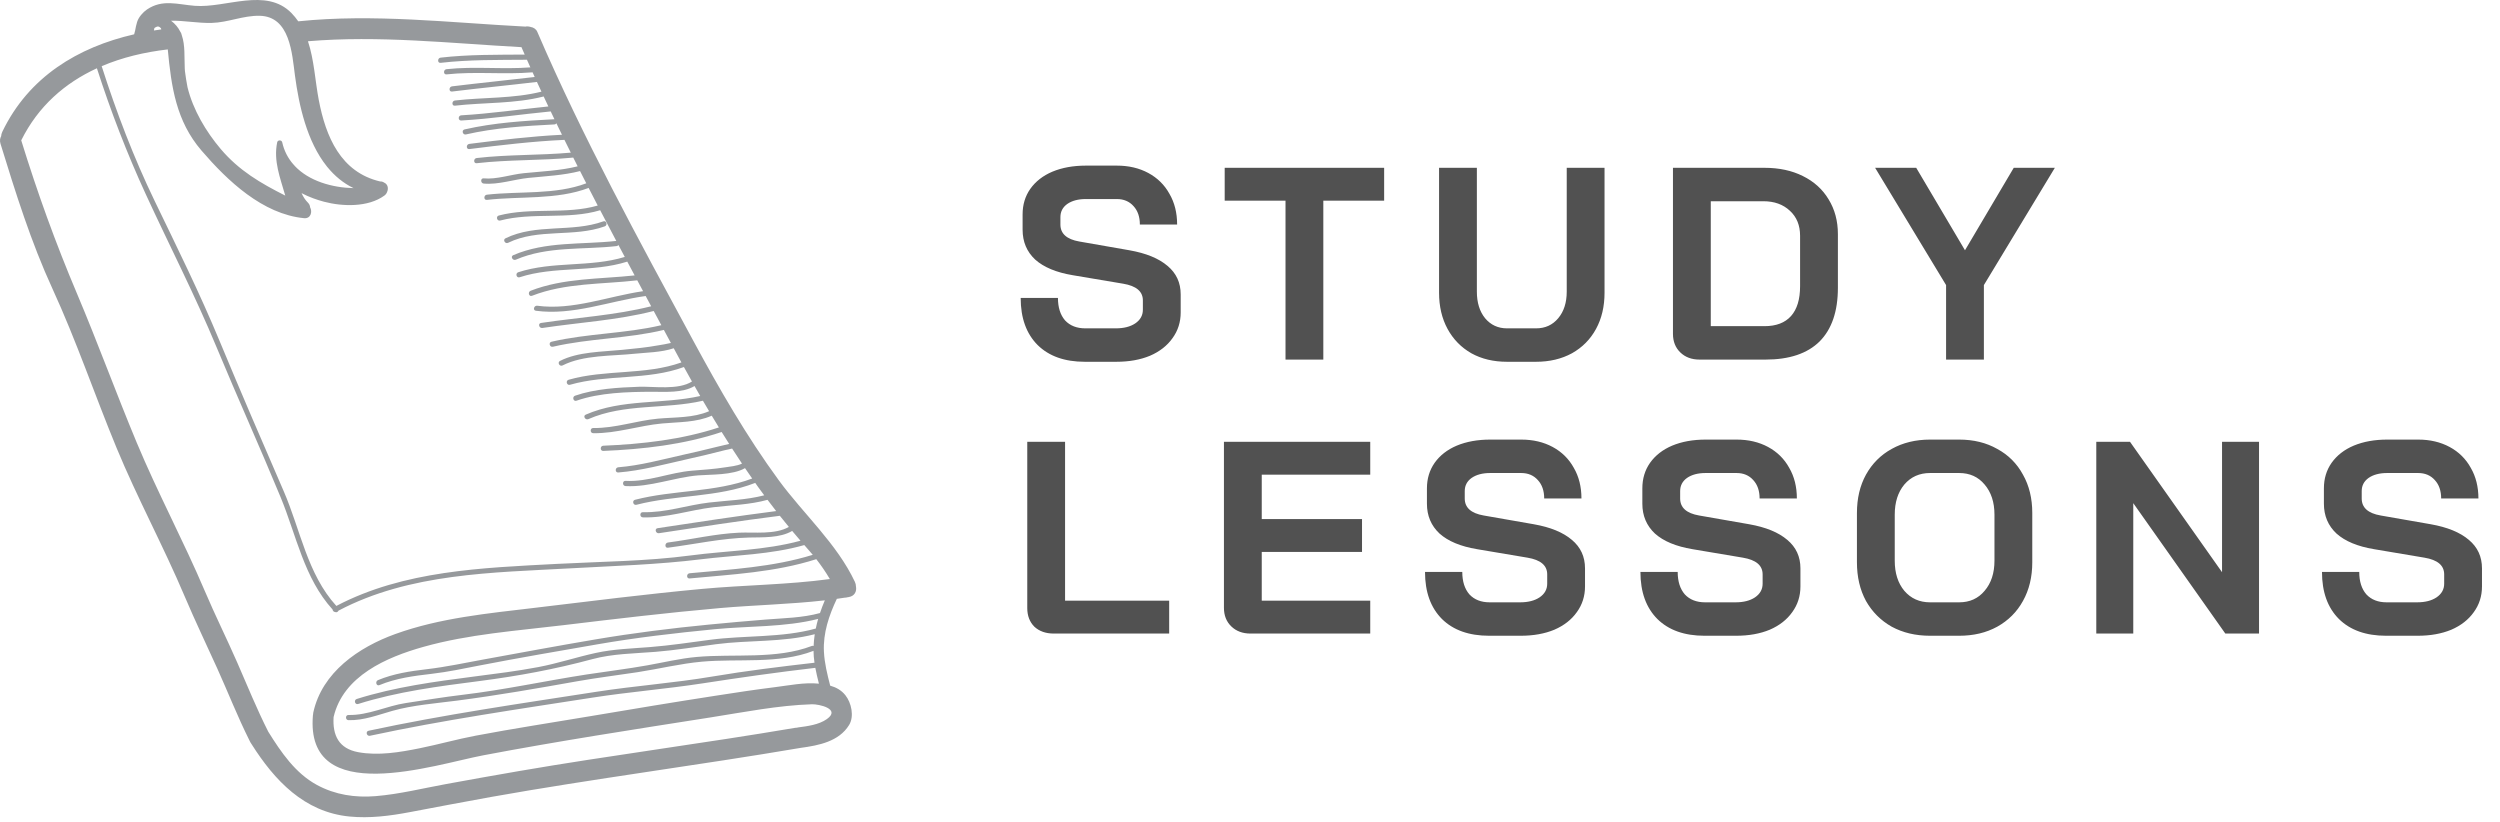 <svg width="146" height="48" viewBox="0 0 146 48" fill="none" xmlns="http://www.w3.org/2000/svg">
<path d="M49.332 34.904C49.383 34.905 49.435 34.896 49.486 34.882C49.511 34.878 49.537 34.875 49.562 34.87C49.923 34.81 50.041 34.523 49.988 34.247C49.987 34.161 49.968 34.07 49.925 33.979C48.879 31.757 46.919 30.009 45.484 28.052C43.599 25.48 42.004 22.705 40.489 19.902C37.291 13.985 34.037 8.047 31.38 1.863C31.307 1.693 31.158 1.602 30.992 1.575C30.888 1.542 30.78 1.533 30.679 1.553C26.273 1.324 21.825 0.789 17.418 1.245C17.302 1.079 17.174 0.918 17.026 0.767C15.541 -0.755 13.19 0.483 11.377 0.34C10.377 0.261 9.491 -0.062 8.584 0.554C8.347 0.714 8.095 1.002 8.008 1.28C7.956 1.446 7.922 1.61 7.892 1.781C7.882 1.836 7.856 1.923 7.834 2.004C4.56 2.754 1.673 4.486 0.132 7.702C0.091 7.787 0.072 7.871 0.068 7.951C-0 8.071 -0.024 8.22 0.029 8.394C0.913 11.265 1.81 14.135 3.067 16.869C4.459 19.896 5.534 23.074 6.806 26.153C8.026 29.102 9.547 31.901 10.79 34.839C11.392 36.261 12.06 37.647 12.695 39.053C13.321 40.441 13.877 41.859 14.558 43.222C14.573 43.263 14.594 43.305 14.62 43.347C14.642 43.391 14.667 43.43 14.695 43.464C16.037 45.58 17.769 47.427 20.409 47.685C21.593 47.8 22.762 47.65 23.925 47.43C25.509 47.132 27.091 46.826 28.677 46.543C34.69 45.471 40.747 44.699 46.765 43.675C46.765 43.675 46.765 43.675 46.766 43.675C47.816 43.531 48.993 43.307 49.587 42.341C49.898 41.834 49.722 41.044 49.372 40.603C49.134 40.303 48.824 40.139 48.483 40.042C48.315 39.386 48.151 38.736 48.117 38.053C48.063 36.975 48.414 35.935 48.871 34.972C49.025 34.951 49.178 34.929 49.332 34.904ZM10.802 4.166C10.798 4.112 10.792 4.058 10.79 4.005C10.759 3.326 10.818 2.65 10.62 2.07C10.604 1.982 10.569 1.9 10.518 1.831C10.402 1.603 10.234 1.394 9.989 1.21C10.783 1.198 11.541 1.357 12.354 1.339C13.311 1.317 14.205 0.899 15.172 0.922C16.934 0.965 17.054 3.116 17.226 4.415C17.459 6.164 17.927 8.266 19.085 9.714C19.089 9.719 19.093 9.725 19.097 9.731C19.107 9.745 19.117 9.755 19.128 9.767C19.542 10.271 20.041 10.693 20.647 10.987C19.394 10.96 18.044 10.575 17.21 9.688C17.189 9.653 17.163 9.624 17.133 9.601C16.825 9.248 16.594 8.821 16.481 8.309C16.449 8.164 16.219 8.162 16.188 8.309C15.962 9.404 16.366 10.39 16.659 11.423C15.221 10.698 13.957 9.962 12.888 8.699C12.03 7.685 11.273 6.419 10.95 5.091C10.89 4.786 10.842 4.477 10.802 4.166ZM9.016 1.639C9.058 1.606 9.108 1.577 9.17 1.555C9.252 1.525 9.33 1.576 9.401 1.652C9.408 1.673 9.414 1.695 9.419 1.718C9.276 1.737 9.132 1.757 8.989 1.78C8.996 1.729 9.006 1.682 9.016 1.639ZM9.798 2.886C10.005 5.079 10.287 7.07 11.767 8.792C13.284 10.558 15.339 12.507 17.758 12.742C18.144 12.78 18.259 12.373 18.109 12.103C18.104 12.012 18.067 11.919 17.983 11.835C17.822 11.676 17.704 11.485 17.611 11.279C18.049 11.511 18.527 11.676 18.919 11.78C20.004 12.068 21.495 12.112 22.442 11.426C22.525 11.366 22.577 11.292 22.605 11.213C22.605 11.212 22.606 11.211 22.606 11.21C22.607 11.209 22.607 11.207 22.608 11.206C22.696 11.007 22.655 10.757 22.428 10.661C22.363 10.616 22.287 10.592 22.205 10.599C19.899 10.057 19.028 7.997 18.615 5.833C18.403 4.719 18.347 3.497 17.985 2.409C22.131 2.058 26.31 2.53 30.453 2.754C30.515 2.899 30.579 3.043 30.642 3.187C29.003 3.2 27.363 3.178 25.732 3.366C25.54 3.389 25.537 3.692 25.732 3.67C27.407 3.476 29.091 3.505 30.774 3.489C30.84 3.638 30.907 3.787 30.973 3.935C29.345 4.062 27.703 3.862 26.077 4.04C25.884 4.061 25.882 4.365 26.077 4.344C27.747 4.161 29.432 4.364 31.103 4.224C31.144 4.315 31.185 4.406 31.226 4.496C29.618 4.687 28.006 4.844 26.398 5.043C26.207 5.066 26.204 5.37 26.398 5.346C28.049 5.142 29.705 4.982 31.356 4.785C31.443 4.975 31.532 5.164 31.62 5.353C29.973 5.765 28.248 5.676 26.567 5.869C26.375 5.891 26.373 6.194 26.567 6.172C28.292 5.975 30.061 6.068 31.75 5.634C31.841 5.829 31.932 6.023 32.024 6.217C30.328 6.387 28.64 6.636 26.937 6.735C26.742 6.746 26.741 7.049 26.937 7.038C28.686 6.937 30.419 6.677 32.162 6.507C32.234 6.659 32.306 6.812 32.379 6.964C32.378 6.964 32.377 6.963 32.376 6.963C30.613 7.054 28.856 7.164 27.13 7.558C26.939 7.602 27.02 7.894 27.211 7.851C28.911 7.463 30.64 7.356 32.376 7.267C32.431 7.264 32.469 7.237 32.493 7.2C32.601 7.424 32.71 7.647 32.819 7.87C31.008 7.96 29.207 8.177 27.408 8.403C27.216 8.427 27.214 8.731 27.408 8.706C29.255 8.474 31.103 8.253 32.964 8.168C33.087 8.417 33.21 8.665 33.334 8.914C31.505 9.077 29.663 9.018 27.837 9.229C27.645 9.251 27.643 9.555 27.837 9.532C29.711 9.316 31.602 9.383 33.478 9.203C33.563 9.374 33.649 9.544 33.735 9.714C32.705 9.969 31.634 10.008 30.58 10.115C29.836 10.19 28.989 10.49 28.247 10.416C28.053 10.396 28.055 10.7 28.247 10.72C29.074 10.802 30.038 10.473 30.857 10.39C31.869 10.288 32.888 10.243 33.875 9.991C33.995 10.229 34.117 10.467 34.238 10.705C32.431 11.39 30.316 11.154 28.433 11.37C28.241 11.392 28.238 11.696 28.433 11.674C30.368 11.451 32.521 11.682 34.376 10.975C34.553 11.318 34.73 11.662 34.907 12.004C33.045 12.541 31.011 12.092 29.131 12.586C28.942 12.636 29.022 12.929 29.212 12.879C31.113 12.38 33.168 12.844 35.05 12.278C35.361 12.877 35.675 13.474 35.991 14.07C33.978 14.296 31.871 14.082 29.971 14.903C29.792 14.981 29.946 15.242 30.124 15.166C31.971 14.367 34.051 14.594 36.007 14.372C36.057 14.366 36.093 14.342 36.117 14.309C36.24 14.541 36.364 14.773 36.487 15.005C34.461 15.624 32.286 15.241 30.265 15.899C30.08 15.959 30.159 16.252 30.346 16.192C32.387 15.527 34.587 15.927 36.633 15.279C36.776 15.547 36.919 15.815 37.063 16.084C35.032 16.304 32.916 16.229 30.988 16.981C30.808 17.052 30.886 17.345 31.068 17.274C33.021 16.512 35.164 16.609 37.216 16.371C37.33 16.582 37.443 16.794 37.556 17.005C35.525 17.299 33.443 18.136 31.374 17.855C31.183 17.83 31.1 18.122 31.293 18.148C33.452 18.441 35.592 17.58 37.707 17.287C37.815 17.487 37.922 17.687 38.029 17.886C35.919 18.416 33.74 18.538 31.594 18.861C31.401 18.89 31.483 19.183 31.674 19.154C33.844 18.827 36.045 18.706 38.177 18.162C38.325 18.438 38.474 18.715 38.622 18.991C36.513 19.489 34.321 19.465 32.209 19.957C32.018 20.001 32.099 20.294 32.289 20.25C34.424 19.752 36.64 19.783 38.77 19.267C38.907 19.521 39.043 19.775 39.179 20.029C38.933 20.092 38.676 20.126 38.472 20.163C37.762 20.295 37.039 20.36 36.321 20.432C35.16 20.548 33.756 20.538 32.703 21.079C32.529 21.168 32.683 21.43 32.856 21.341C34.064 20.721 35.748 20.8 37.087 20.656C37.681 20.592 38.629 20.584 39.346 20.338C39.494 20.615 39.643 20.891 39.794 21.166C37.682 21.919 35.356 21.563 33.205 22.178C33.018 22.232 33.098 22.525 33.286 22.471C35.459 21.849 37.81 22.219 39.941 21.434C40.096 21.717 40.252 21.999 40.41 22.28C39.613 22.794 38.174 22.558 37.324 22.587C36.105 22.629 34.741 22.706 33.583 23.109C33.4 23.173 33.479 23.466 33.664 23.402C35.023 22.929 36.651 22.883 38.088 22.88C38.819 22.878 39.872 22.964 40.56 22.544C40.67 22.739 40.781 22.933 40.893 23.127C38.676 23.621 36.329 23.286 34.206 24.215C34.027 24.293 34.181 24.554 34.359 24.477C36.471 23.553 38.842 23.913 41.051 23.403C41.169 23.607 41.29 23.81 41.411 24.013C40.491 24.416 39.411 24.359 38.427 24.449C37.152 24.567 35.933 25.014 34.644 24.996C34.448 24.993 34.448 25.297 34.644 25.299C36.01 25.319 37.316 24.855 38.669 24.731C39.641 24.641 40.665 24.677 41.566 24.276C41.703 24.506 41.843 24.734 41.983 24.962C39.819 25.676 37.494 25.936 35.23 26.03C35.035 26.039 35.035 26.342 35.23 26.334C37.547 26.238 39.935 25.97 42.145 25.228C42.289 25.461 42.436 25.694 42.584 25.925C42.34 25.987 41.984 26.066 41.864 26.096C41.207 26.263 40.545 26.414 39.884 26.562C38.649 26.839 37.371 27.189 36.106 27.289C35.912 27.305 35.91 27.608 36.106 27.593C37.461 27.486 38.825 27.11 40.147 26.814C40.874 26.651 41.6 26.481 42.321 26.293C42.424 26.266 42.597 26.241 42.755 26.195C42.945 26.49 43.138 26.783 43.333 27.074C43.035 27.218 42.623 27.248 42.344 27.293C41.709 27.394 41.064 27.435 40.424 27.487C39.117 27.592 37.848 28.155 36.531 28.083C36.336 28.072 36.337 28.376 36.531 28.387C37.958 28.464 39.367 27.876 40.788 27.761C41.477 27.705 42.794 27.759 43.509 27.339C43.647 27.543 43.787 27.744 43.928 27.945C41.745 28.765 39.331 28.607 37.086 29.187C36.896 29.236 36.977 29.529 37.166 29.48C39.444 28.891 41.897 29.062 44.106 28.201C44.156 28.272 44.204 28.344 44.255 28.415C44.378 28.587 44.505 28.756 44.63 28.926C43.584 29.2 42.478 29.223 41.407 29.349C40.108 29.503 38.866 29.948 37.544 29.911C37.348 29.906 37.348 30.209 37.544 30.215C38.944 30.254 40.278 29.786 41.657 29.623C42.714 29.498 43.796 29.476 44.824 29.189C44.989 29.41 45.158 29.629 45.328 29.847C43.014 30.145 40.708 30.493 38.403 30.846C38.209 30.876 38.292 31.168 38.483 31.139C40.833 30.779 43.184 30.422 45.542 30.122C45.716 30.341 45.892 30.557 46.069 30.772C45.271 31.233 44.023 31.07 43.166 31.108C41.777 31.17 40.382 31.505 39.005 31.683C38.814 31.708 38.811 32.012 39.005 31.987C40.581 31.782 42.157 31.431 43.748 31.392C44.538 31.373 45.543 31.43 46.263 31.007C46.423 31.199 46.586 31.389 46.749 31.578C44.665 32.148 42.462 32.155 40.329 32.438C37.743 32.781 35.112 32.794 32.51 32.932C28.156 33.163 23.583 33.316 19.643 35.386C17.947 33.526 17.546 30.941 16.572 28.694C15.307 25.776 14.047 22.861 12.827 19.922C11.671 17.134 10.346 14.454 9.034 11.739C7.808 9.201 6.797 6.55 5.938 3.865C7.134 3.354 8.444 3.042 9.798 2.886ZM47.887 35.802C46.857 36.086 45.764 36.097 44.704 36.183C43.609 36.271 42.515 36.367 41.422 36.474C39.204 36.689 36.992 36.966 34.794 37.338C32.614 37.707 30.435 38.112 28.26 38.509C27.144 38.713 26.051 38.95 24.922 39.082C23.946 39.196 22.988 39.34 22.074 39.719C21.896 39.793 21.974 40.087 22.155 40.012C23.137 39.604 24.164 39.474 25.214 39.351C26.159 39.241 27.08 39.045 28.013 38.863C30.292 38.42 32.588 38.029 34.875 37.631C37.152 37.234 39.451 36.969 41.752 36.745C43.713 36.555 45.858 36.635 47.779 36.144C47.726 36.33 47.681 36.517 47.642 36.707C45.664 37.256 43.511 37.096 41.485 37.362C40.312 37.516 39.145 37.695 37.965 37.789C36.909 37.874 35.847 37.903 34.809 38.128C33.675 38.374 32.579 38.742 31.435 38.958C30.198 39.192 28.946 39.347 27.698 39.508C25.383 39.807 23.067 40.117 20.834 40.82C20.647 40.879 20.727 41.172 20.914 41.113C23.224 40.386 25.621 40.08 28.015 39.771C30.25 39.482 32.409 39.084 34.585 38.496C35.782 38.173 37.048 38.167 38.278 38.068C39.461 37.973 40.635 37.777 41.811 37.623C43.717 37.372 45.711 37.522 47.581 37.038C47.547 37.264 47.525 37.493 47.515 37.726C47.486 37.712 47.452 37.708 47.411 37.723C45.337 38.52 42.867 38.17 40.685 38.366C39.708 38.453 38.759 38.686 37.795 38.857C36.629 39.065 35.451 39.206 34.28 39.386C31.854 39.76 29.46 40.286 27.02 40.576C25.914 40.707 24.817 40.89 23.715 41.055C22.586 41.223 21.505 41.783 20.353 41.755C20.158 41.75 20.158 42.053 20.353 42.058C21.246 42.08 22.069 41.753 22.916 41.514C24.114 41.176 25.451 41.077 26.684 40.917C29.046 40.61 31.378 40.202 33.723 39.784C34.89 39.576 36.068 39.435 37.239 39.255C38.498 39.061 39.728 38.755 41 38.641C43.123 38.451 45.466 38.794 47.491 38.016C47.498 38.013 47.503 38.008 47.509 38.005C47.512 38.239 47.532 38.472 47.566 38.703C45.566 38.934 43.583 39.174 41.597 39.51C39.358 39.889 37.089 40.049 34.843 40.398C30.397 41.088 25.925 41.73 21.524 42.676C21.333 42.717 21.414 43.01 21.605 42.969C25.9 42.046 30.263 41.418 34.602 40.741C36.741 40.407 38.898 40.238 41.035 39.908C43.229 39.569 45.41 39.259 47.615 39.002C47.673 39.312 47.747 39.62 47.825 39.926L47.817 39.925C46.972 39.84 46.08 40.029 45.244 40.132C44.109 40.272 42.979 40.447 41.849 40.621C39.375 41.003 36.905 41.414 34.437 41.831C32.221 42.205 29.994 42.543 27.786 42.962C26.687 43.17 25.607 43.476 24.51 43.698C23.355 43.931 22.098 44.145 20.924 43.928C19.787 43.718 19.416 42.948 19.482 41.877C20.041 39.473 22.581 38.379 24.737 37.774C27.39 37.03 30.196 36.837 32.92 36.508C35.949 36.143 38.977 35.782 42.016 35.514C44.061 35.334 46.128 35.293 48.17 35.06C48.065 35.305 47.971 35.552 47.887 35.802ZM41.001 34.392C37.742 34.694 34.494 35.106 31.244 35.495C28.505 35.823 25.703 36.083 23.091 37.025C20.95 37.798 18.803 39.259 18.295 41.619C18.287 41.658 18.284 41.696 18.282 41.733C18.28 41.749 18.275 41.763 18.274 41.78C17.819 47.205 25.368 44.652 28.22 44.111C32.624 43.276 37.069 42.593 41.497 41.897C43.447 41.59 45.436 41.193 47.415 41.129C47.822 41.116 49.125 41.401 48.288 41.995C47.822 42.326 47.156 42.409 46.604 42.482C46.581 42.485 46.562 42.492 46.541 42.497C46.508 42.498 46.476 42.498 46.442 42.504C41.081 43.416 35.686 44.106 30.324 45.028C28.897 45.273 27.471 45.529 26.046 45.79C24.684 46.039 23.325 46.379 21.943 46.494C20.744 46.594 19.575 46.419 18.511 45.842C17.24 45.153 16.413 43.926 15.668 42.734C15.001 41.419 14.45 40.052 13.859 38.702C13.245 37.298 12.561 35.929 11.962 34.518C10.714 31.581 9.205 28.776 7.977 25.83C6.775 22.947 5.708 20.009 4.49 17.132C3.245 14.193 2.182 11.246 1.24 8.197C2.233 6.196 3.797 4.843 5.659 3.987C6.464 6.49 7.411 8.948 8.51 11.336C9.89 14.334 11.391 17.247 12.658 20.301C13.872 23.225 15.18 26.114 16.388 29.038C17.308 31.264 17.757 33.765 19.422 35.594C19.428 35.668 19.489 35.738 19.569 35.742C19.648 35.783 19.737 35.735 19.77 35.661C23.924 33.469 28.787 33.442 33.367 33.188C35.895 33.047 38.412 32.974 40.927 32.664C42.944 32.416 45.007 32.392 46.971 31.832C47.072 31.947 47.17 32.064 47.273 32.178C47.337 32.25 47.401 32.325 47.465 32.401C45.14 33.123 42.682 33.249 40.273 33.478C40.08 33.496 40.078 33.8 40.273 33.782C42.75 33.546 45.284 33.42 47.669 32.656C47.669 32.656 47.67 32.655 47.671 32.655C47.956 33.019 48.225 33.413 48.463 33.816C45.998 34.151 43.474 34.163 41.001 34.392Z" fill="#2F353A" fill-opacity="0.5"/>
<path d="M29.674 14.179C31.432 13.321 33.498 13.876 35.317 13.22C35.5 13.154 35.421 12.861 35.236 12.927C33.39 13.593 31.313 13.042 29.521 13.917C29.345 14.003 29.499 14.265 29.674 14.179Z" fill="#2F353A" fill-opacity="0.5"/>
<path d="M63.352 21.128C62.179 21.128 61.261 20.803 60.6 20.152C59.939 19.491 59.608 18.573 59.608 17.4H61.784C61.784 17.955 61.923 18.392 62.2 18.712C62.488 19.021 62.883 19.176 63.384 19.176H65.16C65.629 19.176 66.008 19.08 66.296 18.888C66.595 18.685 66.744 18.419 66.744 18.088V17.544C66.744 17.021 66.36 16.696 65.592 16.568L62.648 16.072C61.688 15.912 60.957 15.608 60.456 15.16C59.965 14.701 59.72 14.12 59.72 13.416V12.52C59.72 11.955 59.869 11.459 60.168 11.032C60.477 10.595 60.909 10.259 61.464 10.024C62.029 9.789 62.68 9.672 63.416 9.672H65.224C65.917 9.672 66.531 9.816 67.064 10.104C67.597 10.392 68.008 10.797 68.296 11.32C68.595 11.832 68.744 12.429 68.744 13.112H66.568C66.568 12.664 66.445 12.307 66.2 12.04C65.955 11.763 65.629 11.624 65.224 11.624H63.416C62.968 11.624 62.605 11.72 62.328 11.912C62.061 12.104 61.928 12.36 61.928 12.68V13.112C61.928 13.645 62.296 13.976 63.032 14.104L65.96 14.616C66.931 14.787 67.672 15.091 68.184 15.528C68.696 15.955 68.952 16.509 68.952 17.192V18.248C68.952 18.813 68.792 19.315 68.472 19.752C68.163 20.189 67.725 20.531 67.16 20.776C66.595 21.011 65.939 21.128 65.192 21.128H63.352ZM75.074 11.72H71.522V9.8H80.834V11.72H77.282V21H75.074V11.72ZM88.009 21.128C87.22 21.128 86.526 20.963 85.929 20.632C85.332 20.291 84.868 19.816 84.537 19.208C84.207 18.6 84.041 17.896 84.041 17.096V9.8H86.249V17.032C86.249 17.672 86.409 18.189 86.729 18.584C87.06 18.979 87.487 19.176 88.009 19.176H89.705C90.239 19.176 90.671 18.979 91.001 18.584C91.332 18.189 91.497 17.672 91.497 17.032V9.8H93.705V17.096C93.705 17.896 93.54 18.6 93.209 19.208C92.879 19.816 92.409 20.291 91.801 20.632C91.193 20.963 90.495 21.128 89.705 21.128H88.009ZM99.253 21C98.794 21 98.421 20.861 98.133 20.584C97.845 20.307 97.701 19.944 97.701 19.496V9.8H103.045C103.898 9.8 104.645 9.96 105.285 10.28C105.935 10.6 106.437 11.053 106.789 11.64C107.151 12.227 107.333 12.904 107.333 13.672V16.808C107.333 18.184 106.975 19.229 106.261 19.944C105.546 20.648 104.495 21 103.109 21H99.253ZM103.045 19.048C103.727 19.048 104.245 18.851 104.597 18.456C104.949 18.061 105.125 17.48 105.125 16.712V13.768C105.125 13.16 104.927 12.675 104.533 12.312C104.138 11.939 103.621 11.752 102.981 11.752H99.909V19.048H103.045ZM113.651 16.648L109.507 9.8H111.907L114.755 14.616L117.603 9.8H120.003L115.859 16.648V21H113.651V16.648ZM61.544 37C61.075 37 60.696 36.867 60.408 36.6C60.131 36.323 59.992 35.96 59.992 35.512V25.8H62.2V35.08H68.28V37H61.544ZM73.03 37C72.572 37 72.198 36.861 71.91 36.584C71.622 36.307 71.478 35.944 71.478 35.496V25.8H80.022V27.72H73.686V30.312H79.542V32.232H73.686V35.08H80.022V37H73.03ZM86.965 37.128C85.792 37.128 84.874 36.803 84.213 36.152C83.552 35.491 83.221 34.573 83.221 33.4H85.397C85.397 33.955 85.536 34.392 85.813 34.712C86.101 35.021 86.496 35.176 86.997 35.176H88.773C89.243 35.176 89.621 35.08 89.909 34.888C90.208 34.685 90.357 34.419 90.357 34.088V33.544C90.357 33.021 89.973 32.696 89.205 32.568L86.261 32.072C85.301 31.912 84.57 31.608 84.069 31.16C83.579 30.701 83.333 30.12 83.333 29.416V28.52C83.333 27.955 83.483 27.459 83.781 27.032C84.091 26.595 84.522 26.259 85.077 26.024C85.642 25.789 86.293 25.672 87.029 25.672H88.837C89.531 25.672 90.144 25.816 90.677 26.104C91.21 26.392 91.621 26.797 91.909 27.32C92.208 27.832 92.357 28.429 92.357 29.112H90.181C90.181 28.664 90.058 28.307 89.813 28.04C89.568 27.763 89.243 27.624 88.837 27.624H87.029C86.581 27.624 86.219 27.72 85.941 27.912C85.674 28.104 85.541 28.36 85.541 28.68V29.112C85.541 29.645 85.909 29.976 86.645 30.104L89.573 30.616C90.544 30.787 91.285 31.091 91.797 31.528C92.309 31.955 92.565 32.509 92.565 33.192V34.248C92.565 34.813 92.405 35.315 92.085 35.752C91.776 36.189 91.338 36.531 90.773 36.776C90.208 37.011 89.552 37.128 88.805 37.128H86.965ZM99.545 37.128C98.372 37.128 97.454 36.803 96.793 36.152C96.132 35.491 95.801 34.573 95.801 33.4H97.977C97.977 33.955 98.116 34.392 98.393 34.712C98.681 35.021 99.076 35.176 99.577 35.176H101.353C101.822 35.176 102.201 35.08 102.489 34.888C102.788 34.685 102.937 34.419 102.937 34.088V33.544C102.937 33.021 102.553 32.696 101.785 32.568L98.841 32.072C97.881 31.912 97.15 31.608 96.649 31.16C96.159 30.701 95.913 30.12 95.913 29.416V28.52C95.913 27.955 96.062 27.459 96.361 27.032C96.671 26.595 97.103 26.259 97.657 26.024C98.222 25.789 98.873 25.672 99.609 25.672H101.417C102.11 25.672 102.724 25.816 103.257 26.104C103.79 26.392 104.201 26.797 104.489 27.32C104.788 27.832 104.937 28.429 104.937 29.112H102.761C102.761 28.664 102.638 28.307 102.393 28.04C102.148 27.763 101.822 27.624 101.417 27.624H99.609C99.161 27.624 98.799 27.72 98.521 27.912C98.254 28.104 98.121 28.36 98.121 28.68V29.112C98.121 29.645 98.489 29.976 99.225 30.104L102.153 30.616C103.124 30.787 103.865 31.091 104.377 31.528C104.889 31.955 105.145 32.509 105.145 33.192V34.248C105.145 34.813 104.985 35.315 104.665 35.752C104.356 36.189 103.918 36.531 103.353 36.776C102.788 37.011 102.132 37.128 101.385 37.128H99.545ZM112.717 37.128C111.874 37.128 111.128 36.952 110.477 36.6C109.837 36.237 109.336 35.736 108.973 35.096C108.621 34.445 108.445 33.693 108.445 32.84V29.96C108.445 29.107 108.621 28.36 108.973 27.72C109.336 27.069 109.837 26.568 110.477 26.216C111.128 25.853 111.874 25.672 112.717 25.672H114.413C115.256 25.672 115.997 25.853 116.637 26.216C117.288 26.568 117.789 27.069 118.141 27.72C118.504 28.36 118.685 29.107 118.685 29.96V32.84C118.685 33.693 118.504 34.445 118.141 35.096C117.789 35.736 117.288 36.237 116.637 36.6C115.997 36.952 115.256 37.128 114.413 37.128H112.717ZM114.413 35.176C115.032 35.176 115.528 34.952 115.901 34.504C116.285 34.056 116.477 33.469 116.477 32.744V30.056C116.477 29.331 116.285 28.744 115.901 28.296C115.528 27.848 115.032 27.624 114.413 27.624H112.717C112.098 27.624 111.597 27.848 111.213 28.296C110.84 28.744 110.653 29.331 110.653 30.056V32.744C110.653 33.469 110.84 34.056 111.213 34.504C111.597 34.952 112.098 35.176 112.717 35.176H114.413ZM122.423 25.8H124.391L129.767 33.416V25.8H131.927V37H129.959L124.583 29.384V37H122.423V25.8ZM139.348 37.128C138.174 37.128 137.257 36.803 136.596 36.152C135.934 35.491 135.604 34.573 135.604 33.4H137.78C137.78 33.955 137.918 34.392 138.196 34.712C138.484 35.021 138.878 35.176 139.38 35.176H141.156C141.625 35.176 142.004 35.08 142.292 34.888C142.59 34.685 142.74 34.419 142.74 34.088V33.544C142.74 33.021 142.356 32.696 141.588 32.568L138.644 32.072C137.684 31.912 136.953 31.608 136.452 31.16C135.961 30.701 135.716 30.12 135.716 29.416V28.52C135.716 27.955 135.865 27.459 136.164 27.032C136.473 26.595 136.905 26.259 137.46 26.024C138.025 25.789 138.676 25.672 139.412 25.672H141.22C141.913 25.672 142.526 25.816 143.06 26.104C143.593 26.392 144.004 26.797 144.292 27.32C144.59 27.832 144.74 28.429 144.74 29.112H142.564C142.564 28.664 142.441 28.307 142.196 28.04C141.95 27.763 141.625 27.624 141.22 27.624H139.412C138.964 27.624 138.601 27.72 138.324 27.912C138.057 28.104 137.924 28.36 137.924 28.68V29.112C137.924 29.645 138.292 29.976 139.028 30.104L141.956 30.616C142.926 30.787 143.668 31.091 144.18 31.528C144.692 31.955 144.948 32.509 144.948 33.192V34.248C144.948 34.813 144.788 35.315 144.468 35.752C144.158 36.189 143.721 36.531 143.156 36.776C142.59 37.011 141.934 37.128 141.188 37.128H139.348Z" fill="black" fill-opacity="0.68"/>
</svg>
